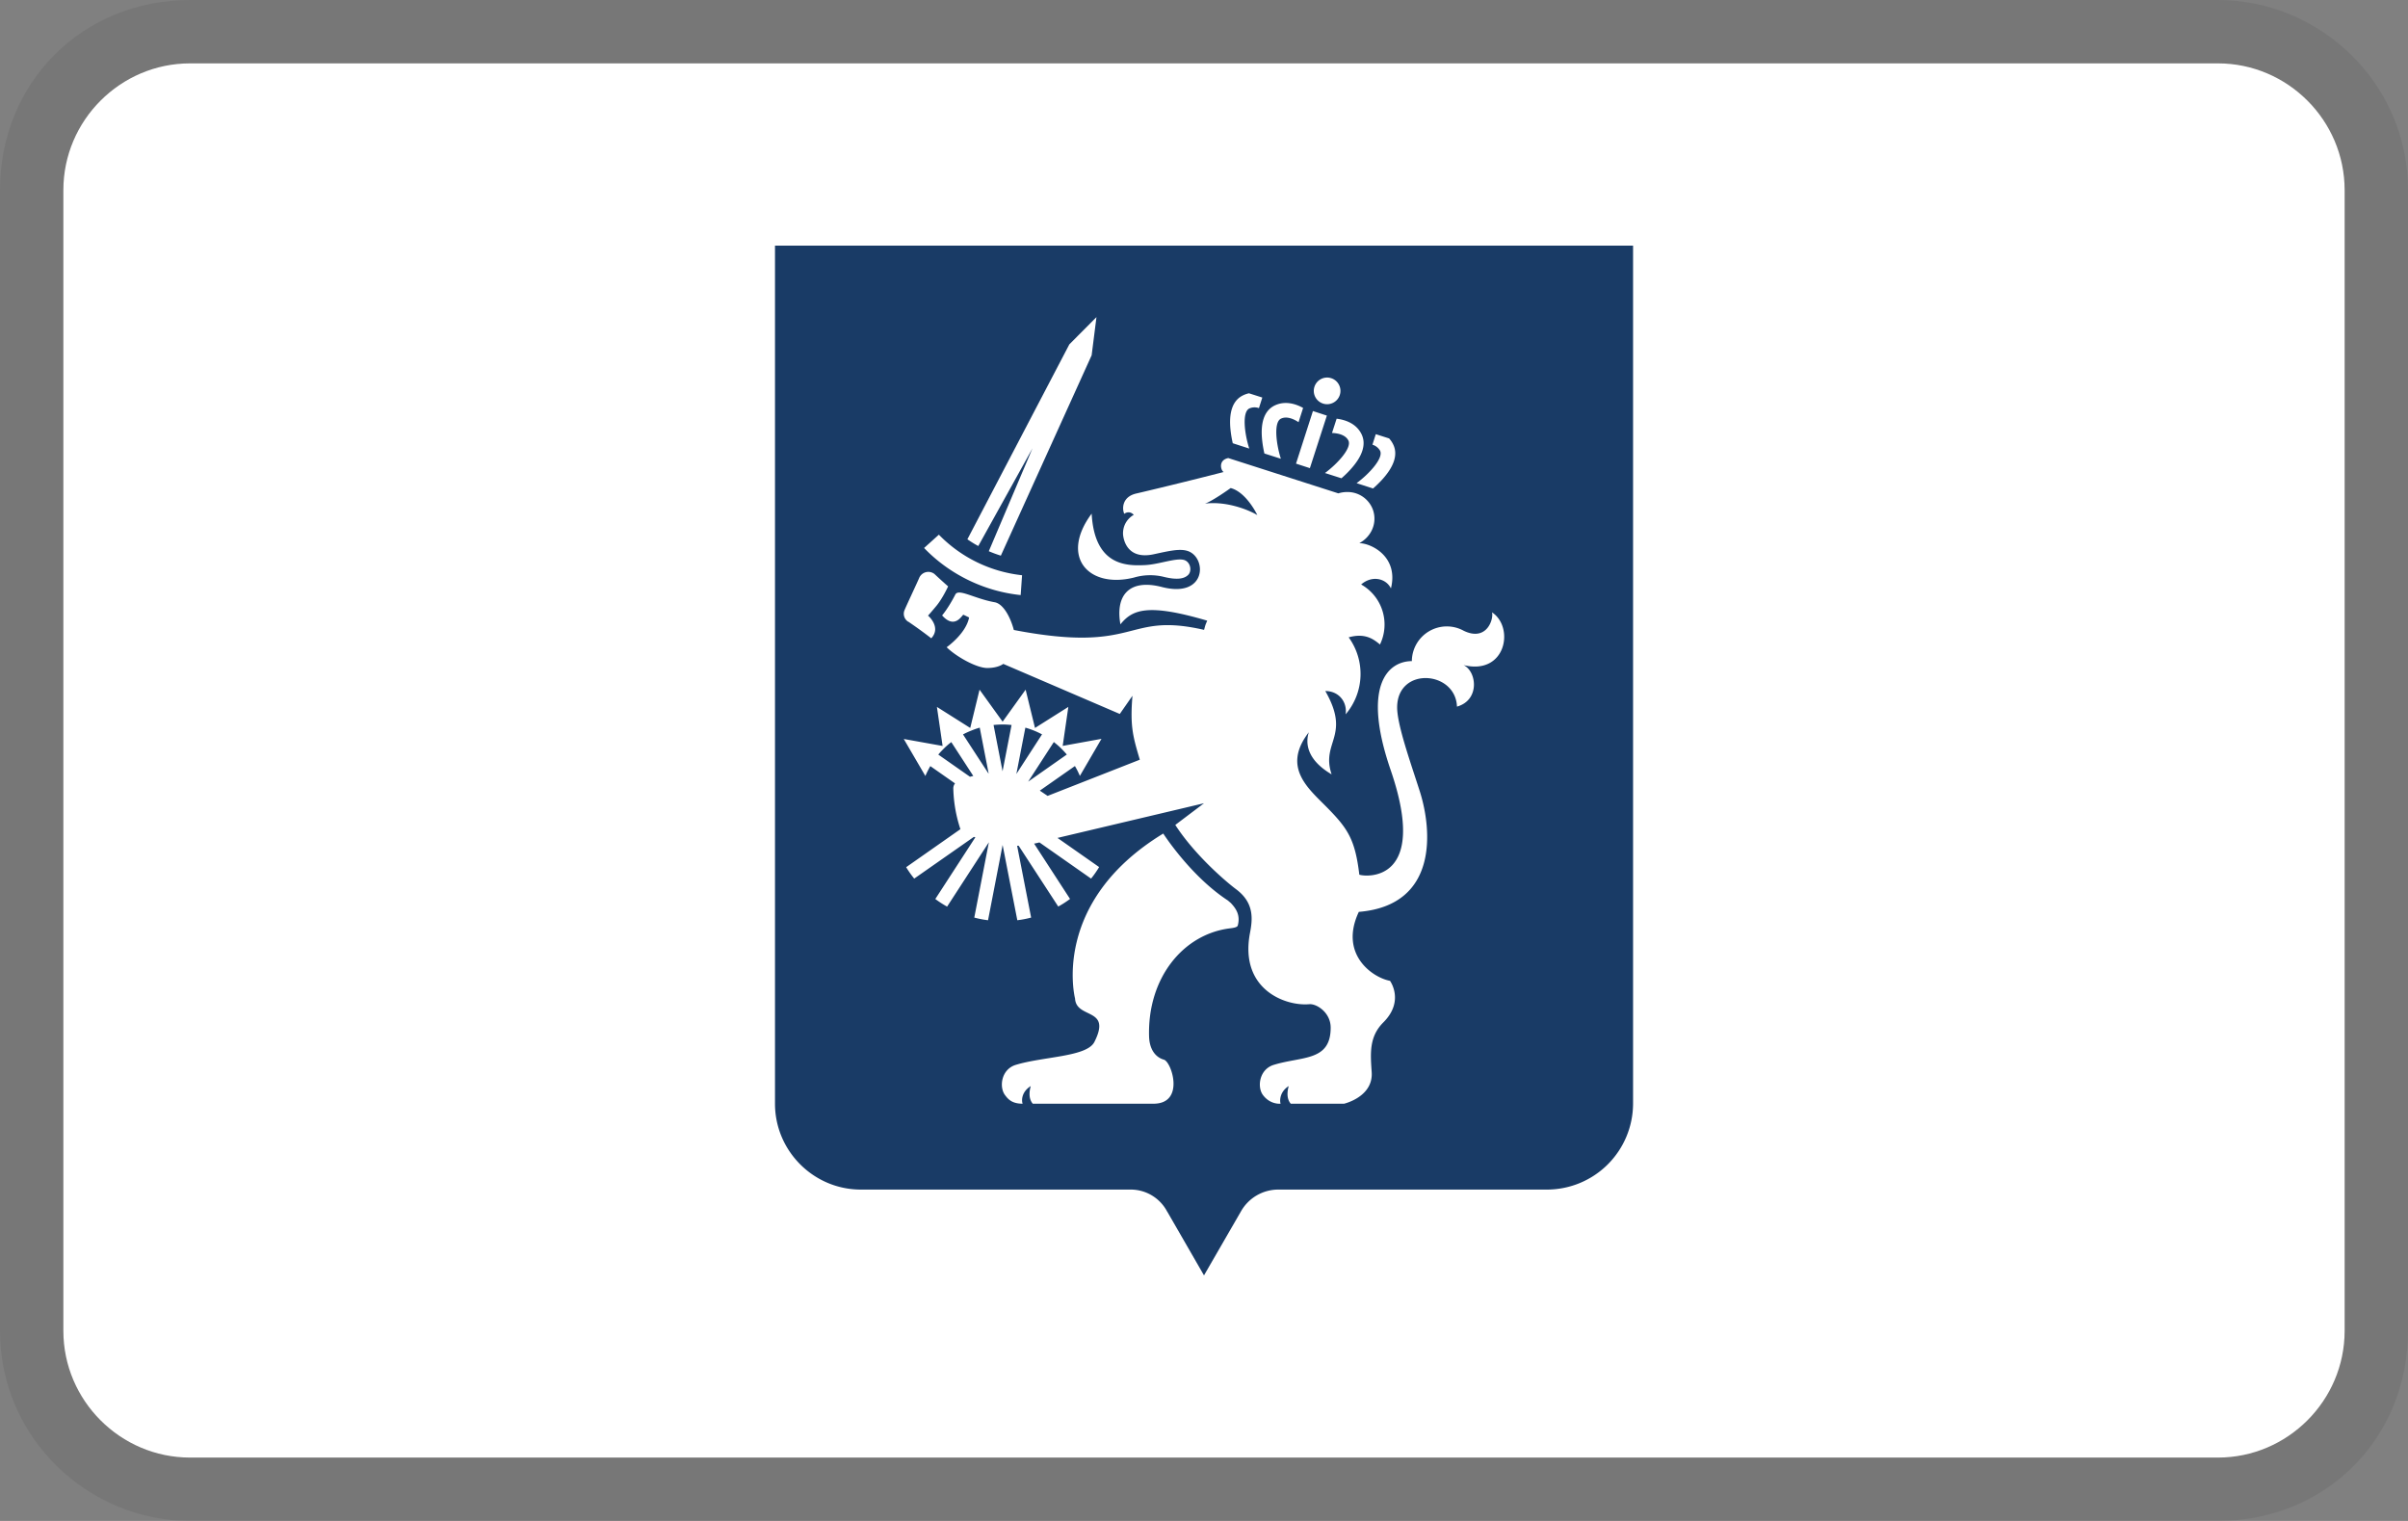 <svg xmlns="http://www.w3.org/2000/svg" role="img" width="38" height="24" viewBox="0 0 38 24" aria-labelledby="pi-mcb"><rect x="0" y="0" width="38" height="24" fill="#808080" stroke="none"/><title id="pi-mcb">Maduro &amp; Curiel&apos;s Bank</title><path opacity=".07" d="M35 0H3C1.3 0 0 1.3 0 3v18c0 1.7 1.4 3 3 3h32c1.7 0 3-1.3 3-3V3c0-1.7-1.4-3-3-3z"/><path fill="#fff" d="M35 1c1.1 0 2 .9 2 2v18c0 1.1-.9 2-2 2H3c-1.1 0-2-.9-2-2V3c0-1.1.9-2 2-2h32"/><g fill="none" fill-rule="nonzero"><path fill="#193B66" d="M12.23 3.875v13.541c0 .745.609 1.355 1.354 1.355h4.254a.65.65 0 01.582.35l.004.005.576.999.577-.999c0-.002.002-.003.003-.005a.677.677 0 01.592-.35h4.245a1.36 1.36 0 001.354-1.355V3.876H12.229z"/><path fill="#fff" d="M14.334 9.81s.164.109.362.262c.164-.176-.051-.358-.051-.358s.036-.038.134-.156c.097-.118.183-.305.183-.305a9.544 9.544 0 01-.216-.196.157.157 0 00-.242.066c-.017.043-.209.451-.231.508a.147.147 0 00.06.18m6.545-3.443a.21.21 0 10.13-.4.21.21 0 00-.13.4m.142.464c.08.003.209.023.258.118.06.115-.17.367-.369.514l.26.083c.044-.038.092-.083.138-.134.2-.218.258-.41.175-.57-.087-.167-.26-.22-.389-.236l-.073.225zm.388.792l.26.084a1.83 1.83 0 00.138-.134c.2-.218.259-.41.175-.57a.399.399 0 00-.06-.086l-.21-.067-.053.166a.208.208 0 01.12.094c.06.115-.171.367-.37.513m-1.488-.658c.008.068.02.133.033.19l.26.083c-.075-.235-.115-.574 0-.632.096-.048.213.011.279.055l.072-.225c-.113-.063-.285-.12-.454-.036-.16.082-.225.272-.19.565m-.466.028l.26.084c-.075-.235-.116-.573 0-.632a.204.204 0 01.153-.006l.053-.167-.21-.067a.397.397 0 00-.099.035c-.16.08-.225.27-.19.564.008.068.02.133.033.19m.998.321l.267-.83.22.072-.268.829zm-1.077 6.892c-.59-.386-1.018-1.055-1.018-1.055-1.786 1.088-1.392 2.603-1.392 2.603.019.33.584.135.305.686-.12.236-.803.228-1.24.361-.23.07-.266.35-.17.477.048.065.11.136.278.136-.01-.018-.041-.17.127-.278.003.003-.06.171.033.278h1.905c.5 0 .287-.66.164-.695-.115-.032-.227-.141-.234-.368-.025-.922.537-1.608 1.267-1.703.058-.007.125-.016.133-.046.043-.163-.026-.266-.11-.355l-.048-.041z"/><path fill="#fff" d="M23.545 9.662c.029.106-.082.466-.445.292a.552.552 0 00-.82.478c-.385.003-.789.395-.335 1.717.608 1.77-.379 1.692-.494 1.653-.066-.558-.184-.729-.506-1.057-.296-.302-.72-.634-.291-1.19-.047.145-.056.42.36.664-.173-.515.31-.6-.1-1.315.215 0 .349.173.321.368a.982.982 0 00.048-1.215c.266-.075.401.036.494.113a.725.725 0 00-.297-.947c.168-.147.391-.1.47.062.125-.505-.316-.714-.5-.714a.455.455 0 00.19-.188.422.422 0 00.024-.344.426.426 0 00-.407-.275.462.462 0 00-.137.021l-1.737-.557c-.167.035-.114.203-.072.22-.534.138-1.17.291-1.382.34-.223.052-.224.242-.187.32 0 0 .074-.063.15.016 0 0-.17.084-.17.295 0 .045.034.425.485.327.25-.054.415-.093.54-.05.302.106.295.75-.415.566-.506-.13-.734.126-.651.59.188-.233.428-.335 1.37-.058-.037.084-.03.076-.05.145-1.265-.289-1.012.384-3.002.002-.05-.19-.161-.413-.304-.438-.318-.057-.568-.22-.619-.122-.114.222-.209.33-.209.33.208.233.32-.019.337-.01.046.021.089.043.089.043-.05.257-.354.469-.354.469.142.142.469.33.645.328.175-.002.248-.065.248-.065l1.839.79.2-.287c-.04.482.008.644.116 1.009l-1.455.571-.123-.083.554-.388c.03.051.056.103.078.156l.341-.585-.612.111.089-.615-.526.332-.148-.604-.363.505-.364-.505-.147.604-.526-.332.09.616-.613-.11.341.584c.022-.053.049-.105.078-.156l.39.273a.125.125 0 00-.027.085 2.197 2.197 0 00.112.637l-.856.6a1.575 1.575 0 00.127.18l.941-.658.024.006-.632.974a1.598 1.598 0 00.186.12l.659-1.015-.23 1.188a1.501 1.501 0 00.217.042l.23-1.188.232 1.188a1.552 1.552 0 00.218-.042l-.221-1.133.024-.001.625.96a1.551 1.551 0 00.186-.12l-.567-.873a1.33 1.33 0 00.084-.019l.815.571a1.54 1.54 0 00.127-.182l-.657-.46L19 12.675l-.453.342c.298.462.78.88.957 1.013.29.215.264.47.222.69-.17.89.555 1.16.936 1.126.115-.01.337.131.337.37 0 .534-.448.449-.898.587-.229.07-.266.35-.17.477.116.155.278.136.278.136-.01-.019-.032-.175.127-.278.003.002-.06.171.033.278h.842c.016-.004.463-.114.435-.5-.02-.295-.042-.557.184-.783.339-.338.105-.656.105-.656-.279-.052-.806-.422-.492-1.088 1.262-.105 1.154-1.301.963-1.9-.142-.445-.361-1.055-.358-1.332.007-.643.922-.574.944-.007.363-.102.315-.553.104-.655.67.164.807-.599.448-.833m-4.529-1.715c.123-.042.406-.246.406-.246.25.066.42.426.42.426-.176-.102-.513-.22-.826-.18m-2.277 3.855c.034.033.066.068.097.104l-.61.428.405-.625c.038.03.074.06.108.093m-.557-.32a1.323 1.323 0 01.263.106l-.405.625.142-.731zm-.36-.05c.047 0 .094.003.142.008l-.142.73-.142-.73a1.69 1.69 0 01.142-.008m-.494.097c.043-.018.088-.034.134-.047l.14.721h-.004l-.4-.614c.043-.023.086-.043.13-.06m-.423.274c.034-.033.07-.064.108-.093l.347.534a2.511 2.511 0 00-.052.013l-.5-.35c.03-.037.064-.071.097-.104"/><path fill="#fff" d="M15.28 9.153c.267.13.547.208.827.237l.022-.313a2.158 2.158 0 01-1.313-.64l-.233.21c.195.203.429.375.697.506m1.014-2.08l-.69 1.625c.063.027.126.05.19.07l1.433-3.162.076-.602-.428.43-1.609 3.076c.055.038.112.074.172.106l.856-1.543zm1.596 2.042a.903.903 0 01.477-.012c.216.053.322.027.381-.029.06-.056.046-.185-.042-.23-.117-.058-.409.063-.638.073-.295.014-.795.01-.841-.812-.507.683-.048 1.184.662 1.01"/></g></svg>